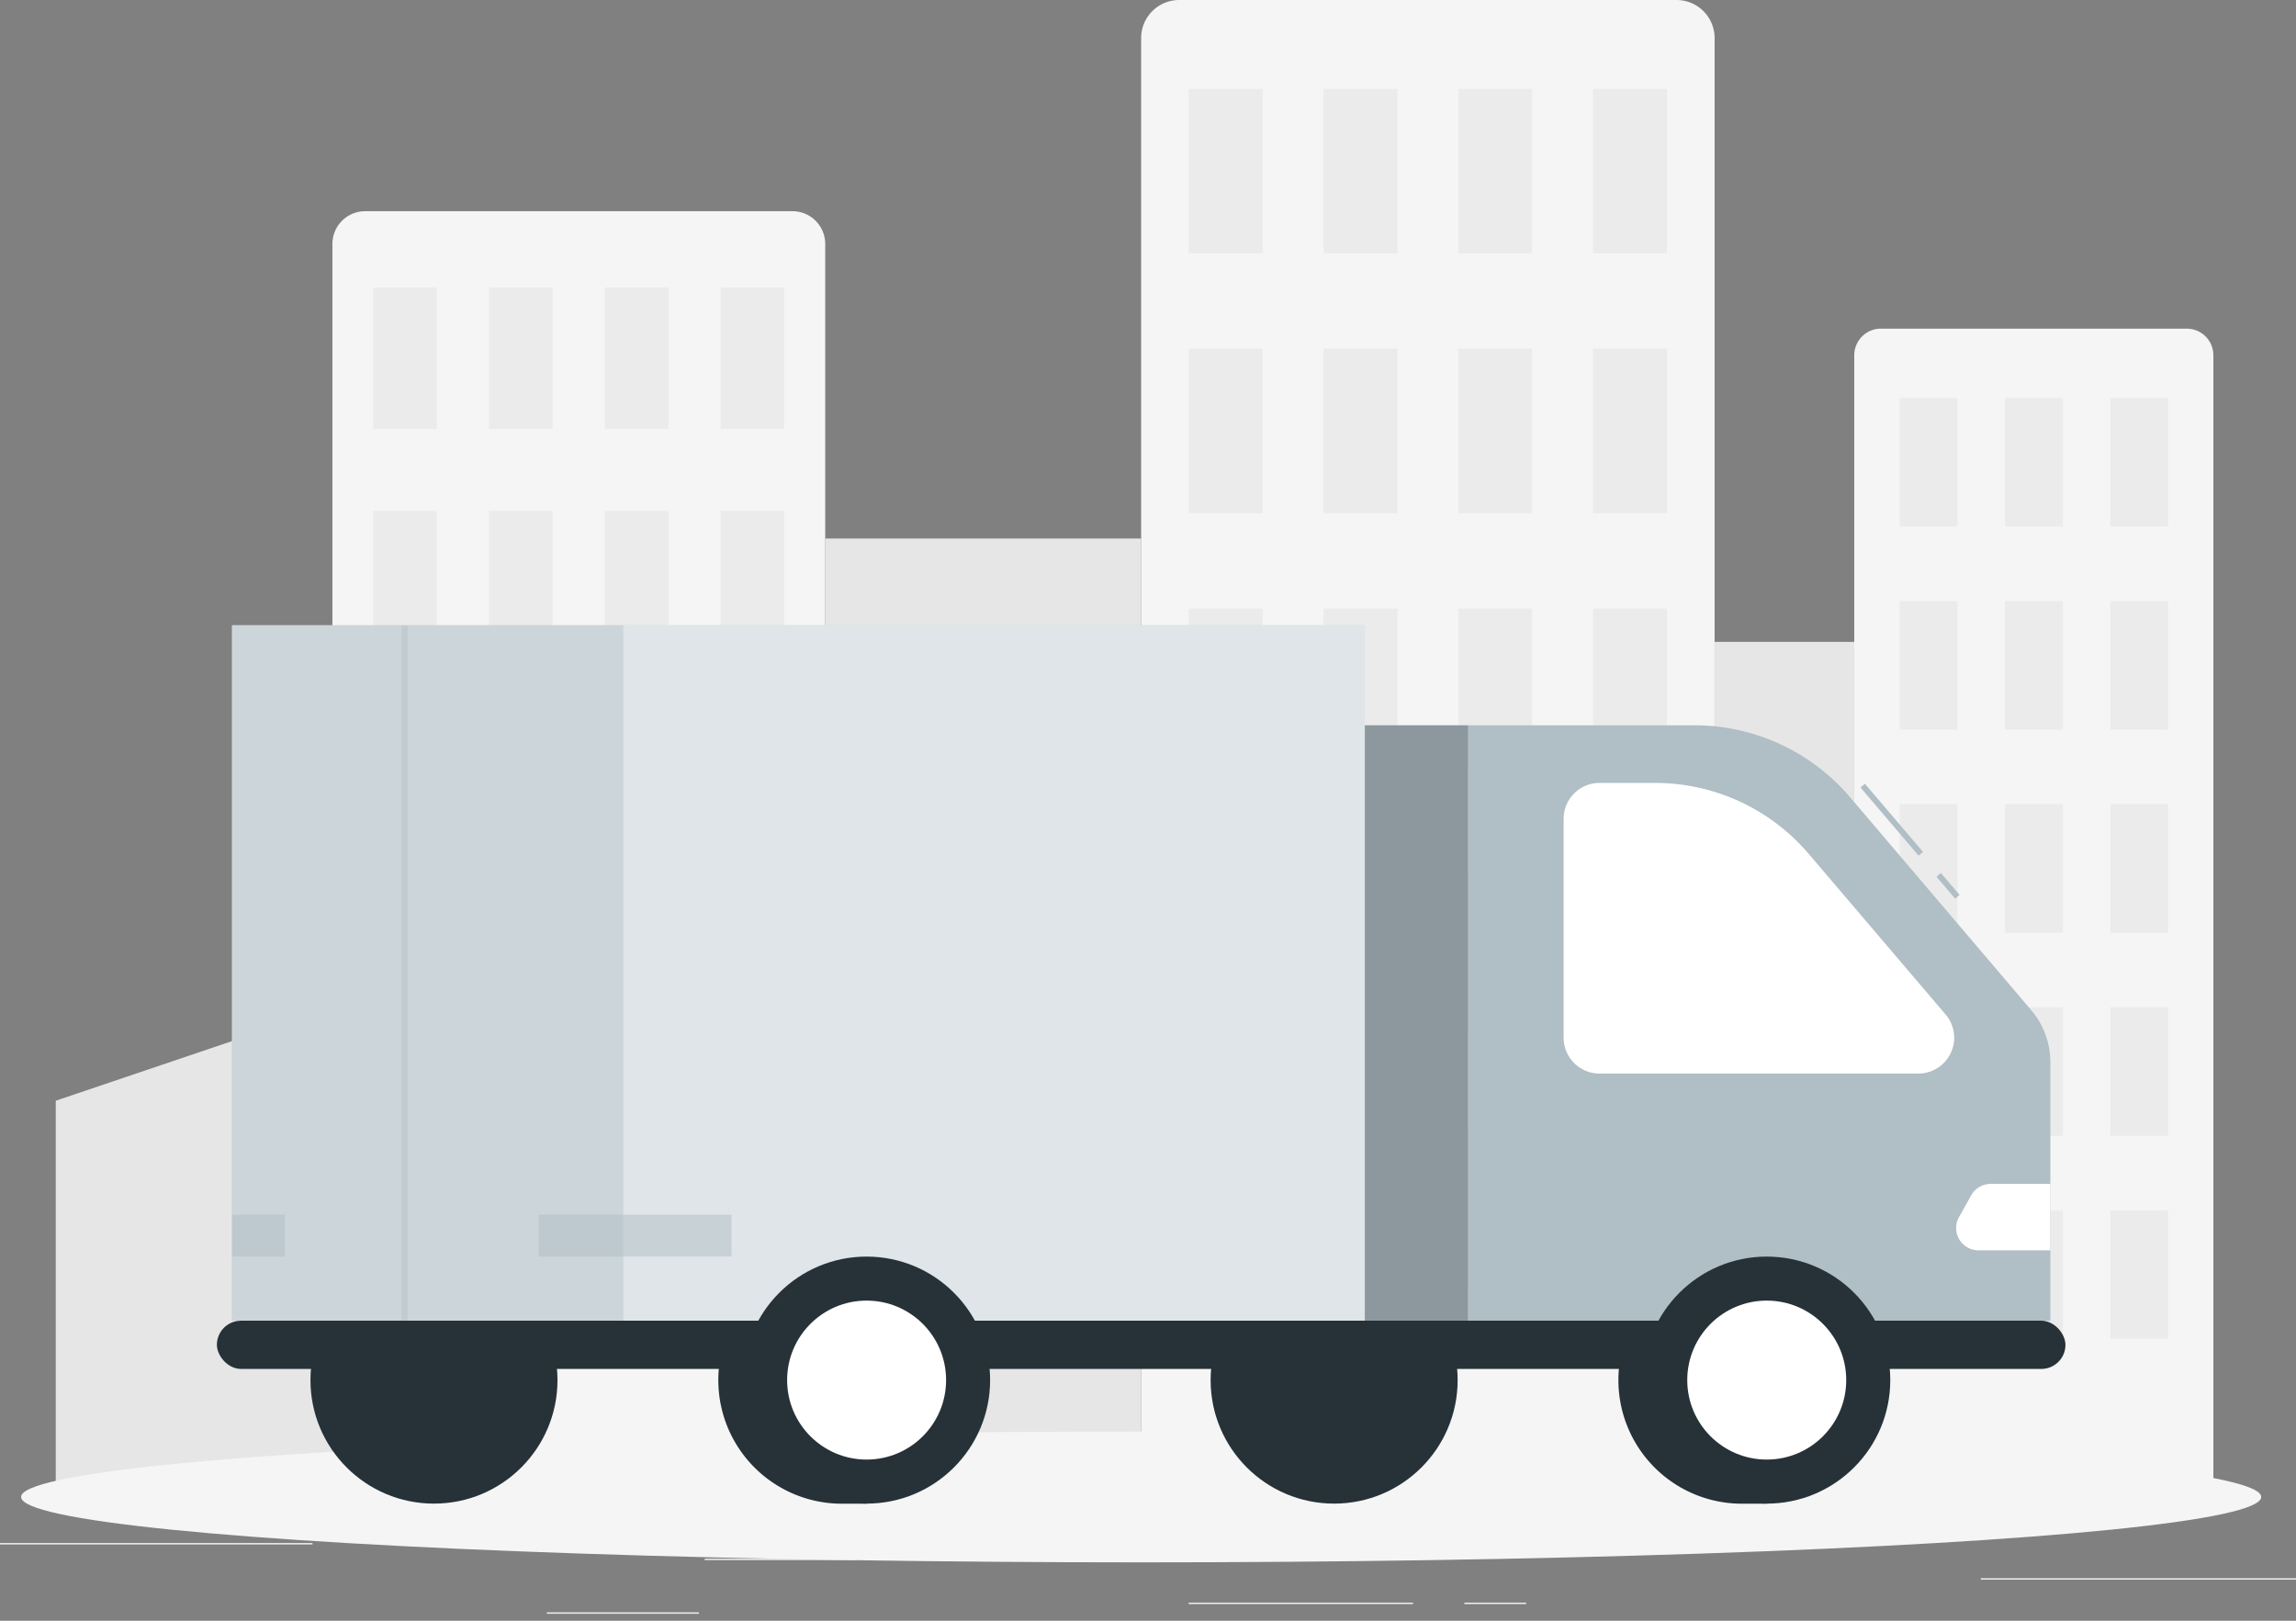 <svg xmlns="http://www.w3.org/2000/svg" width="136" height="96" viewBox="0 0 136 96">
    <rect x="0" y="0" width="136" height="96" fill="#808080" stroke="none"/>
    <g data-name="Group 10185">
        <g data-name="Group 10184">
            <path data-name="Rectangle 8943" transform="translate(41.739 92.323)" style="fill:#ebebeb" d="M0 0h8.897v.086H0z"/>
            <path data-name="Rectangle 8944" transform="translate(0 91.396)" style="fill:#ebebeb" d="M0 0h18.512v.086H0z"/>
            <path data-name="Rectangle 8945" transform="translate(32.391 95.502)" style="fill:#ebebeb" d="M0 0h9.006v.086H0z"/>
            <path data-name="Rectangle 8946" transform="translate(70.411 94.927)" style="fill:#ebebeb" d="M0 0h13.287v.086H0z"/>
            <path data-name="Rectangle 8947" transform="translate(86.742 94.927)" style="fill:#ebebeb" d="M0 0h3.658v.086H0z"/>
            <path data-name="Rectangle 8948" transform="translate(117.33 93.483)" style="fill:#ebebeb" d="M0 0h18.669v.086H0z"/>
            <path data-name="Path 46231" d="M111.93 158.67h25.321a1.94 1.94 0 0 1 1.94 1.94v74.616H110v-74.619a1.94 1.94 0 0 1 1.93-1.937z" transform="translate(-90.31 -146.16)" style="fill:#f5f5f5"/>
            <path data-name="Rectangle 8949" transform="translate(22.105 17.034)" style="fill:#ebebeb" d="M0 0h3.764v8.38H0z"/>
            <path data-name="Rectangle 8950" transform="translate(42.691 17.034)" style="fill:#ebebeb" d="M0 0h3.764v8.38H0z"/>
            <path data-name="Rectangle 8951" transform="translate(28.965 17.034)" style="fill:#ebebeb" d="M0 0h3.764v8.38H0z"/>
            <path data-name="Rectangle 8952" transform="translate(35.831 17.034)" style="fill:#ebebeb" d="M0 0h3.764v8.38H0z"/>
            <path data-name="Rectangle 8953" transform="translate(22.105 30.262)" style="fill:#ebebeb" d="M0 0h3.764v8.38H0z"/>
            <path data-name="Rectangle 8954" transform="translate(42.691 30.262)" style="fill:#ebebeb" d="M0 0h3.764v8.38H0z"/>
            <path data-name="Rectangle 8955" transform="translate(28.965 30.262)" style="fill:#ebebeb" d="M0 0h3.764v8.38H0z"/>
            <path data-name="Rectangle 8956" transform="translate(35.831 30.262)" style="fill:#ebebeb" d="M0 0h3.764v8.38H0z"/>
            <path data-name="Rectangle 8957" transform="translate(22.105 43.491)" style="fill:#ebebeb" d="M0 0h3.764v8.38H0z"/>
            <path data-name="Rectangle 8958" transform="translate(42.691 43.491)" style="fill:#ebebeb" d="M0 0h3.764v8.38H0z"/>
            <path data-name="Rectangle 8959" transform="translate(28.965 43.491)" style="fill:#ebebeb" d="M0 0h3.764v8.38H0z"/>
            <path data-name="Rectangle 8960" transform="translate(35.831 43.491)" style="fill:#ebebeb" d="M0 0h3.764v8.38H0z"/>
            <path data-name="Rectangle 8961" transform="translate(22.105 56.72)" style="fill:#ebebeb" d="M0 0h3.764v8.38H0z"/>
            <path data-name="Rectangle 8962" transform="translate(42.691 56.72)" style="fill:#ebebeb" d="M0 0h3.764v8.38H0z"/>
            <path data-name="Rectangle 8963" transform="translate(28.965 56.72)" style="fill:#ebebeb" d="M0 0h3.764v8.38H0z"/>
            <path data-name="Rectangle 8964" transform="translate(35.831 56.72)" style="fill:#ebebeb" d="M0 0h3.764v8.38H0z"/>
            <path data-name="Rectangle 8965" transform="translate(22.105 69.948)" style="fill:#ebebeb" d="M0 0h3.764v8.38H0z"/>
            <path data-name="Rectangle 8966" transform="translate(42.691 69.948)" style="fill:#ebebeb" d="M0 0h3.764v8.38H0z"/>
            <path data-name="Rectangle 8967" transform="translate(28.965 69.948)" style="fill:#ebebeb" d="M0 0h3.764v8.38H0z"/>
            <path data-name="Rectangle 8968" transform="translate(35.831 69.948)" style="fill:#ebebeb" d="M0 0h3.764v8.38H0z"/>
            <path data-name="Path 46232" d="M375 179h18.135a1.577 1.577 0 0 1 1.577 1.577V248.6H373.44v-68.019A1.578 1.578 0 0 1 375 179z" transform="translate(-263.606 -159.533)" style="fill:#f5f5f5"/>
            <path data-name="Rectangle 8969" transform="translate(112.53 23.58)" style="fill:#ebebeb" d="M0 0h3.422v7.617H0z"/>
            <path data-name="Rectangle 8970" transform="translate(118.767 23.58)" style="fill:#ebebeb" d="M0 0h3.422v7.617H0z"/>
            <path data-name="Rectangle 8971" transform="translate(125.006 23.58)" style="fill:#ebebeb" d="M0 0h3.422v7.617H0z"/>
            <path data-name="Rectangle 8972" transform="translate(112.53 35.607)" style="fill:#ebebeb" d="M0 0h3.422v7.617H0z"/>
            <path data-name="Rectangle 8973" transform="translate(118.767 35.607)" style="fill:#ebebeb" d="M0 0h3.422v7.617H0z"/>
            <path data-name="Rectangle 8974" transform="translate(125.006 35.607)" style="fill:#ebebeb" d="M0 0h3.422v7.617H0z"/>
            <path data-name="Rectangle 8975" transform="translate(112.53 47.635)" style="fill:#ebebeb" d="M0 0h3.422v7.617H0z"/>
            <path data-name="Rectangle 8976" transform="translate(118.767 47.635)" style="fill:#ebebeb" d="M0 0h3.422v7.617H0z"/>
            <path data-name="Rectangle 8977" transform="translate(125.006 47.635)" style="fill:#ebebeb" d="M0 0h3.422v7.617H0z"/>
            <path data-name="Rectangle 8978" transform="translate(112.53 59.659)" style="fill:#ebebeb" d="M0 0h3.422v7.617H0z"/>
            <path data-name="Rectangle 8979" transform="translate(118.767 59.659)" style="fill:#ebebeb" d="M0 0h3.422v7.617H0z"/>
            <path data-name="Rectangle 8980" transform="translate(125.006 59.659)" style="fill:#ebebeb" d="M0 0h3.422v7.617H0z"/>
            <path data-name="Rectangle 8981" transform="translate(112.53 71.687)" style="fill:#ebebeb" d="M0 0h3.422v7.617H0z"/>
            <path data-name="Rectangle 8982" transform="translate(118.767 71.687)" style="fill:#ebebeb" d="M0 0h3.422v7.617H0z"/>
            <path data-name="Rectangle 8983" transform="translate(125.006 71.687)" style="fill:#ebebeb" d="M0 0h3.422v7.617H0z"/>
            <path data-name="Path 46233" d="M252.255 122.11h29.458a2.255 2.255 0 0 1 2.255 2.255v86.811H250v-86.811a2.255 2.255 0 0 1 2.255-2.255z" transform="translate(-182.406 -122.11)" style="fill:#f5f5f5"/>
            <path data-name="Rectangle 8984" transform="translate(70.413 5.263)" style="fill:#ebebeb" d="M0 0h4.38v9.749H0z"/>
            <path data-name="Rectangle 8985" transform="translate(94.363 5.263)" style="fill:#ebebeb" d="M0 0h4.38v9.749H0z"/>
            <path data-name="Rectangle 8986" transform="translate(78.398 5.263)" style="fill:#ebebeb" d="M0 0h4.38v9.749H0z"/>
            <path data-name="Rectangle 8987" transform="translate(86.379 5.263)" style="fill:#ebebeb" d="M0 0h4.38v9.749H0z"/>
            <path data-name="Rectangle 8988" transform="translate(70.413 20.654)" style="fill:#ebebeb" d="M0 0h4.38v9.749H0z"/>
            <path data-name="Rectangle 8989" transform="translate(94.363 20.654)" style="fill:#ebebeb" d="M0 0h4.38v9.749H0z"/>
            <path data-name="Rectangle 8990" transform="translate(78.398 20.654)" style="fill:#ebebeb" d="M0 0h4.38v9.749H0z"/>
            <path data-name="Rectangle 8991" transform="translate(86.379 20.654)" style="fill:#ebebeb" d="M0 0h4.38v9.749H0z"/>
            <path data-name="Rectangle 8992" transform="translate(70.413 36.045)" style="fill:#ebebeb" d="M0 0h4.38v9.749H0z"/>
            <path data-name="Rectangle 8993" transform="translate(94.363 36.045)" style="fill:#ebebeb" d="M0 0h4.38v9.749H0z"/>
            <path data-name="Rectangle 8994" transform="translate(78.398 36.045)" style="fill:#ebebeb" d="M0 0h4.38v9.749H0z"/>
            <path data-name="Rectangle 8995" transform="translate(86.379 36.045)" style="fill:#ebebeb" d="M0 0h4.38v9.749H0z"/>
            <path data-name="Rectangle 8996" transform="translate(70.413 51.436)" style="fill:#ebebeb" d="M0 0h4.38v9.749H0z"/>
            <path data-name="Rectangle 8997" transform="translate(94.363 51.436)" style="fill:#ebebeb" d="M0 0h4.38v9.749H0z"/>
            <path data-name="Rectangle 8998" transform="translate(78.398 51.436)" style="fill:#ebebeb" d="M0 0h4.38v9.749H0z"/>
            <path data-name="Rectangle 8999" transform="translate(86.379 51.436)" style="fill:#ebebeb" d="M0 0h4.38v9.749H0z"/>
            <path data-name="Rectangle 9000" transform="translate(70.413 66.824)" style="fill:#ebebeb" d="M0 0h4.38v9.749H0z"/>
            <path data-name="Rectangle 9001" transform="translate(94.363 66.824)" style="fill:#ebebeb" d="M0 0h4.38v9.749H0z"/>
            <path data-name="Rectangle 9002" transform="translate(78.398 66.824)" style="fill:#ebebeb" d="M0 0h4.38v9.749H0z"/>
            <path data-name="Rectangle 9003" transform="translate(86.379 66.824)" style="fill:#ebebeb" d="M0 0h4.38v9.749H0z"/>
            <path data-name="Rectangle 9004" transform="translate(48.881 31.898)" style="fill:#e6e6e6" d="M0 0h18.714v57.168H0z"/>
            <path data-name="Rectangle 9005" transform="translate(101.566 38.02)" style="fill:#e6e6e6" d="M0 0h8.267v51.046H0z"/>
            <path data-name="Path 46234" d="M78.487 325.867H62.11V302l16.377-5.54z" transform="translate(-58.807 -236.801)" style="fill:#e6e6e6"/>
            <ellipse cx="66.345" cy="3.873" rx="66.345" ry="3.873" transform="translate(1.25 84.796)" style="fill:#f5f5f5"/>
            <g transform="translate(12.847 37.034)">
                <path data-name="Path 46238" d="M184.119 339.63a7.318 7.318 0 1 0 0 14.637h1.465V339.63z" transform="translate(-147.099 -302.233)" style="fill:#263238"/>
                <path data-name="Path 46239" d="M339.929 339.63a7.318 7.318 0 1 0 0 14.637h1.461V339.63z" transform="translate(-249.594 -302.233)" style="fill:#263238"/>
                <circle data-name="Ellipse 852" cx="7.316" cy="7.316" r="7.316" transform="translate(58.862 37.397)" style="fill:#263238"/>
                <circle data-name="Ellipse 853" cx="7.316" cy="7.316" r="7.316" transform="translate(5.543 37.397)" style="fill:#263238"/>
                <path data-name="Rectangle 9006" transform="translate(46.362 5.927)" style="fill:#b0bec5" d="M0 0h27.761v35.272H0z"/>
                <path data-name="Rectangle 9007" transform="translate(46.362 5.927)" style="opacity:.2" d="M0 0h27.761v35.272H0z"/>
                <path data-name="Rectangle 9008" transform="rotate(-40.45 71.15 -130.786)" style="fill:#b0bec5" d="M0 0h.342v1.704H0z"/>
                <path data-name="Rectangle 9009" transform="rotate(-40.45 61.72 -127.32)" style="fill:#b0bec5" d="M0 0h.342v5.307H0z"/>
                <path data-name="Path 46240" d="M306.62 282.928h34.48v-15.305a4.77 4.77 0 0 0-1.143-3.1l-10.727-12.606a12.11 12.11 0 0 0-9.222-4.257H306.62z" transform="translate(-232.497 -241.734)" style="fill:#b0bec5"/>
                <path data-name="Path 46241" d="M323.13 272.734v-12.969a2.125 2.125 0 0 1 2.128-2.125h3.3a11.942 11.942 0 0 1 9.088 4.2l8.113 9.519a2.115 2.115 0 0 1 .506 1.369 2.128 2.128 0 0 1-2.125 2.128h-18.882a2.128 2.128 0 0 1-2.128-2.118z" transform="translate(-243.358 -248.299)" style="fill:#fff"/>
                <path data-name="Path 46242" d="M396.658 330.985H392.4a1.321 1.321 0 0 1-1.153-1.964l.719-1.287a1.321 1.321 0 0 1 1.153-.684h3.538z" transform="translate(-288.057 -293.958)" style="fill:#fff"/>
                <path data-name="Rectangle 9010" transform="translate(.897)" style="fill:#b0bec5" d="M0 0h67.098v41.195H0z"/>
                <path data-name="Rectangle 9011" transform="translate(.897)" style="opacity:.6;fill:#fff" d="M0 0h67.098v41.195H0z"/>
                <path data-name="Rectangle 9012" transform="translate(19.066 34.916)" style="opacity:.5;fill:#b0bec5" d="M0 0h11.419v2.481H0z"/>
                <path data-name="Rectangle 9013" transform="translate(.897 34.916)" style="opacity:.5;fill:#b0bec5" d="M0 0h3.134v2.481H0z"/>
                <path data-name="Rectangle 9014" transform="translate(.897)" style="opacity:.4;fill:#b0bec5" d="M0 0h23.179v41.195H0z"/>
                <path data-name="Rectangle 9015" transform="translate(10.939)" style="opacity:.4;fill:#b0bec5" d="M0 0h.373v41.195H0z"/>
                <rect data-name="Rectangle 9016" width="109.497" height="2.857" rx="1.429" transform="translate(0 41.195)" style="fill:#263238"/>
                <circle data-name="Ellipse 854" cx="7.316" cy="7.316" r="7.316" transform="translate(84.488 37.397)" style="fill:#263238"/>
                <circle data-name="Ellipse 855" cx="4.708" cy="4.708" r="4.708" transform="translate(87.095 40.004)" style="fill:#fff"/>
                <circle data-name="Ellipse 856" cx="7.316" cy="7.316" r="7.316" transform="translate(31.169 37.397)" style="fill:#263238"/>
                <circle data-name="Ellipse 857" cx="4.708" cy="4.708" r="4.708" transform="translate(33.777 40.004)" style="fill:#fff"/>
            </g>
        </g>
    </g>
</svg>
